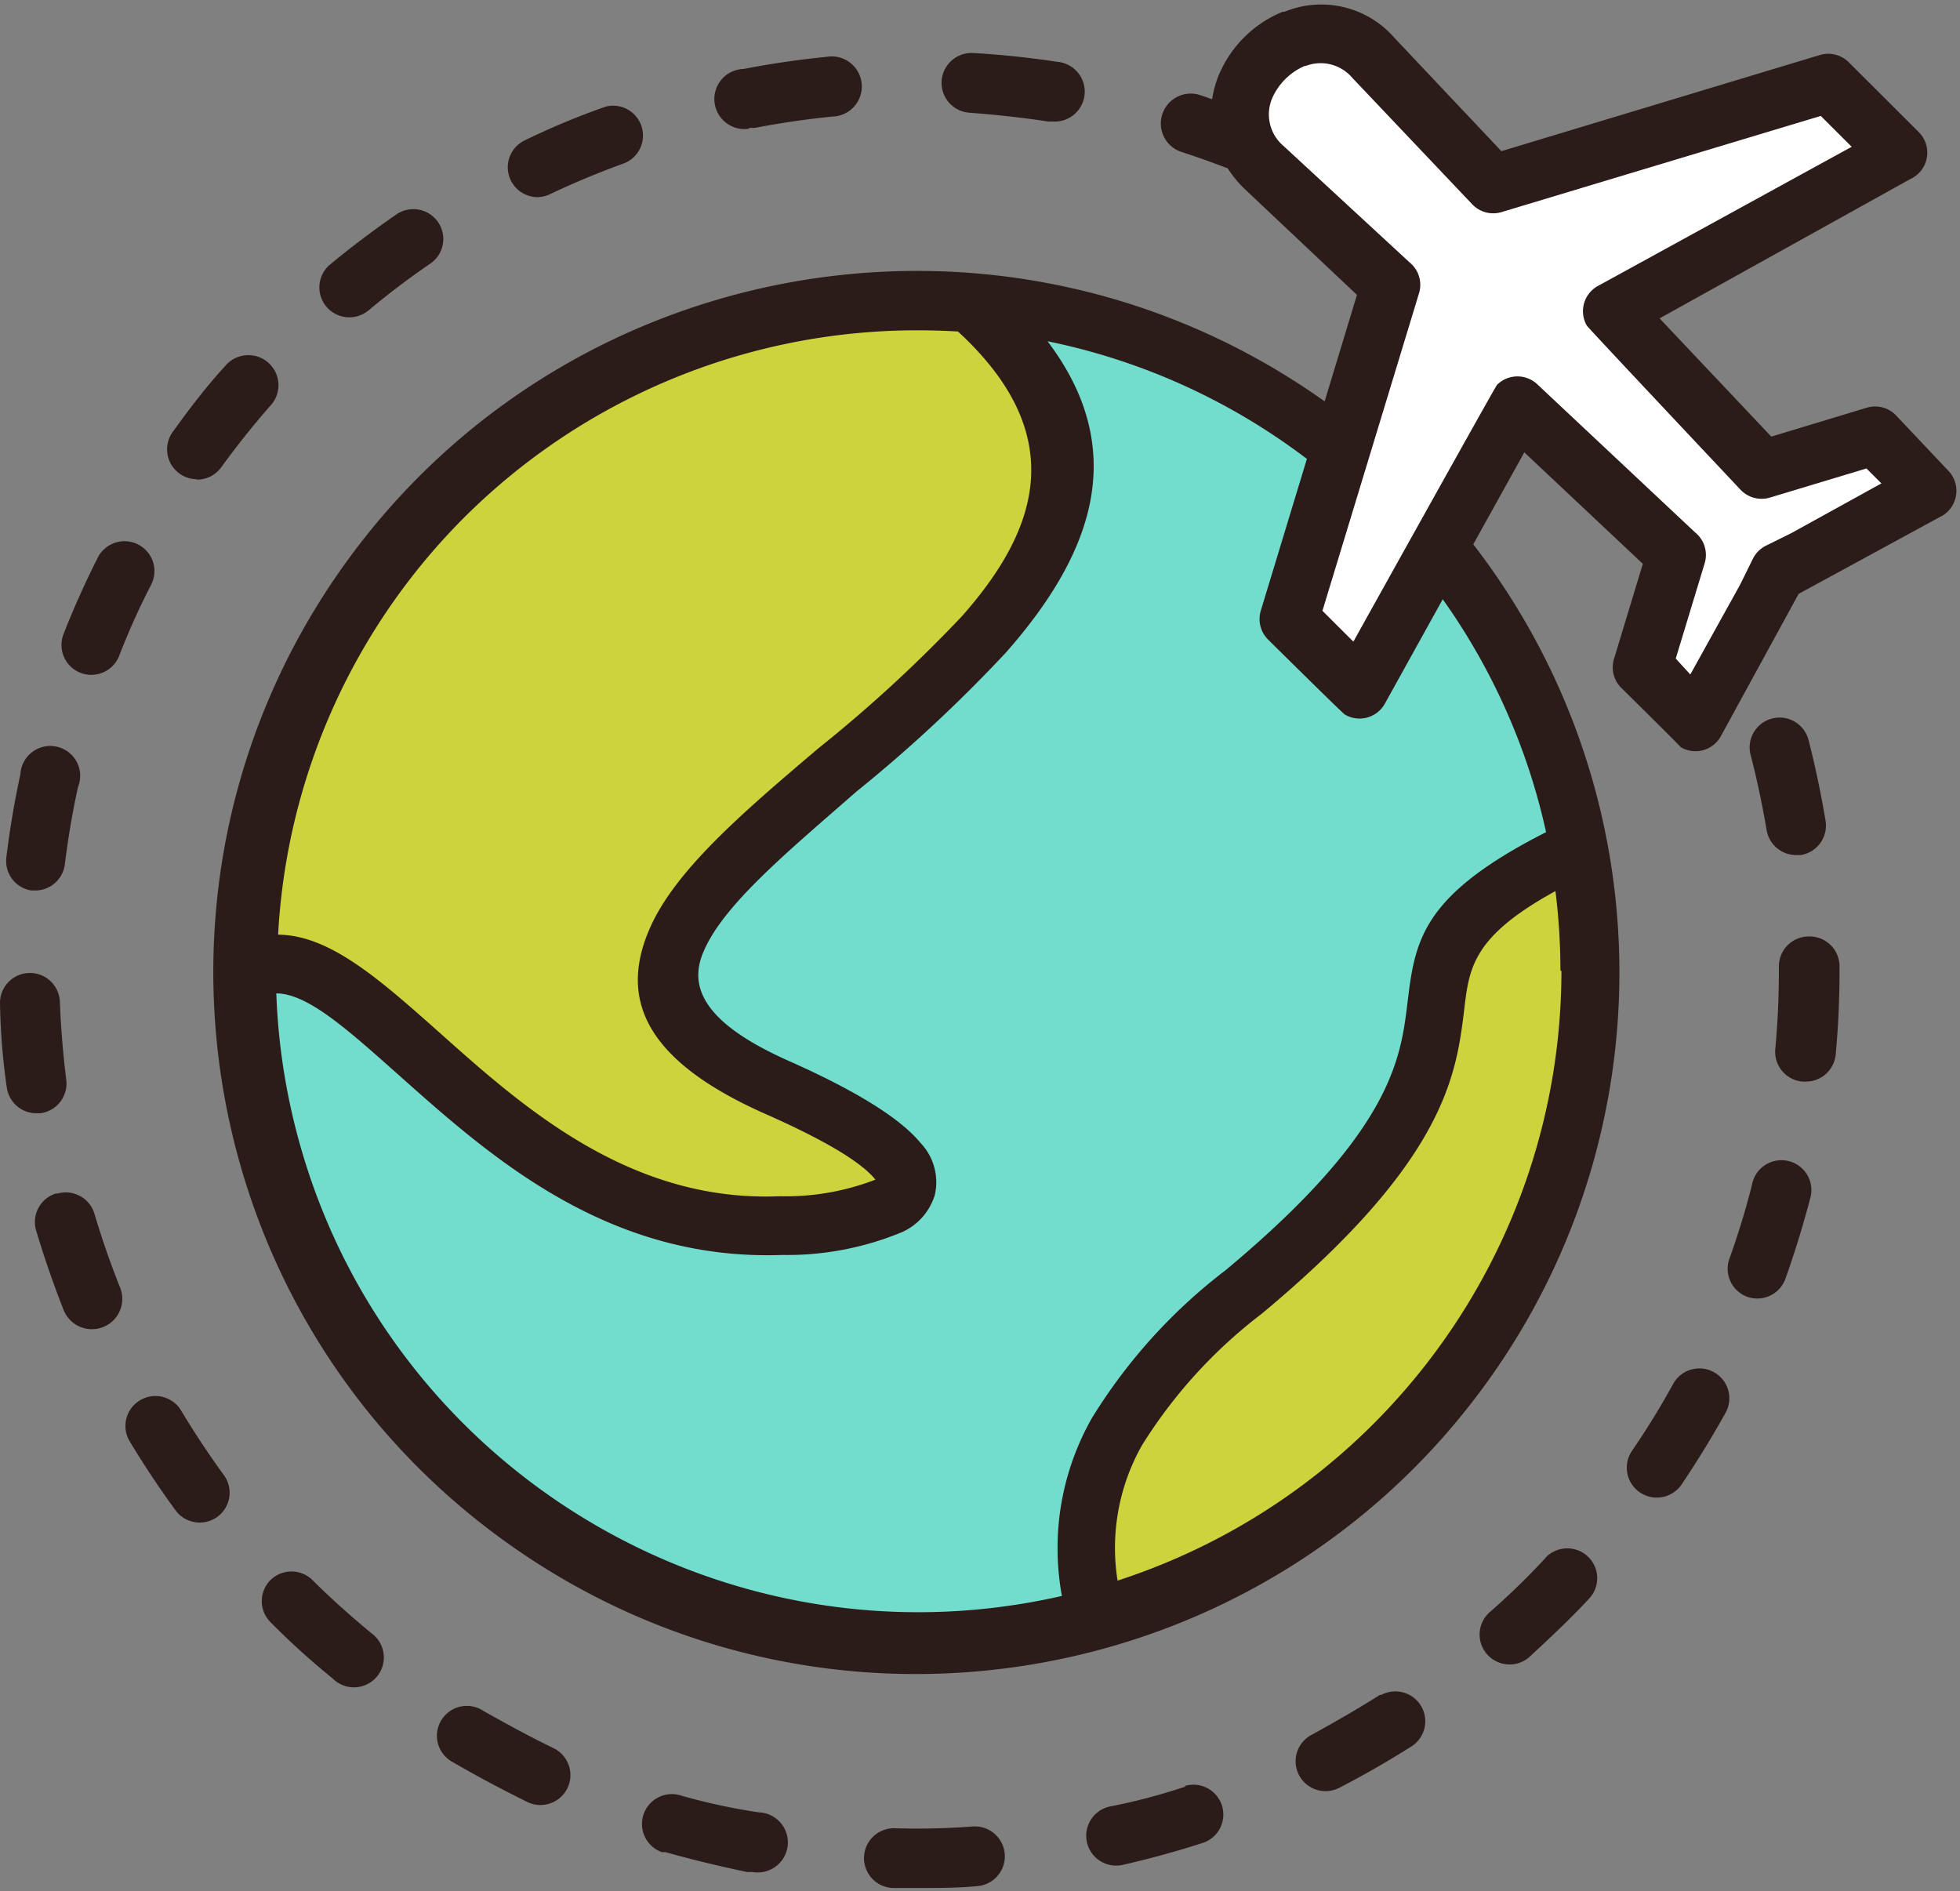 <svg xmlns="http://www.w3.org/2000/svg" width="256" height="247" viewBox="0 0 256 247">
    <rect x="0" y="0" width="256" height="247" fill="#808080" stroke="none"/>
    <g fill="none" fill-rule="nonzero">
        <path fill="#CCD33D" d="M100.08 161c-20.698 0-35.471-13.171-46.234-22.79-6.805-6.093-12.678-11.33-17.413-11.357H31l.31-5.444C33.931 74.633 72.526 38.036 119.277 38c1.83 0 3.64.052 5.434.156h1.837l1.345 1.244c14.514 13.405 14.8 28.261.88 44.077a183.913 183.913 0 0 1-19.094 17.89c-8.978 7.778-17.464 14.882-20.336 21.364a8.412 8.412 0 0 0-.13 8.349c1.76 3.163 5.977 6.274 12.549 9.178a58.015 58.015 0 0 1 14.152 8.012h.698l3.131 4.044-1.656 6.404h-3.079a39.39 39.39 0 0 1-13.35 2.178l-1.578.104z"/>
        <path fill="#73DDCD" d="M119.676 215c-47.69.002-86.816-37.8-88.494-85.503L31 123.958l5.534.156c6.002.156 11.874 5.41 19.305 12.04 11.042 9.856 24.76 22.104 44.428 22.104h1.56a34.93 34.93 0 0 0 13.224-2.34c.987-.52 1.559-1.067 1.689-1.613.13-.546.207-.832-.858-2.132-1.065-1.3-4.677-4.55-15.017-9.127a29.95 29.95 0 0 1-12.523-8.998 11.919 11.919 0 0 1-1.196-12.3c3.17-7.125 11.484-14.224 21.15-22.442a183.951 183.951 0 0 0 18.784-17.579c11.536-13.158 12.991-23.403 5.197-33.805L124.118 37l13.355 2.6a87.987 87.987 0 0 1 35.777 16.123l2.884 2.184-6.755 22.39 7.17 7.177 10.523-19.113 4.78 6.735a88.05 88.05 0 0 1 14.29 32.116l.858 3.926-3.56 1.795c-13.822 7.02-14.29 11-15.173 18.203-.961 7.8-2.26 18.775-25.436 38.122a66.797 66.797 0 0 0-16.109 17.76 29.325 29.325 0 0 0-3.3 19.764l.806 4.967-4.78 1.092A88.875 88.875 0 0 1 119.676 215z"/>
        <path fill="#FFF" d="M212.48 87.894l4.432-14.67-18.78-17.687-20.721 37.395-11.2-11.205 13.298-43.798-15.947-15.037a10.738 10.738 0 0 1-2.754-12.072 13.445 13.445 0 0 1 7.108-7.111h.262a10.731 10.731 0 0 1 3.83-.709 10.9 10.9 0 0 1 7.868 3.569l15.003 15.929 43.83-13.252 11.2 11.205-37.377 20.653 17.678 18.763 14.688-4.435L254 64.538l-17.81 9.894-3.173 1.574-1.443 2.94L221.476 97l-8.997-9.106z"/>
        <path fill="#CCD33D" d="M141.386 206.007a31.527 31.527 0 0 1 3.833-20.666 69.409 69.409 0 0 1 17.166-18.495c22.521-18.496 23.624-28.21 24.674-36.036.866-7.052 2.415-12.529 14.646-19.142l6.799-3.668.84 7.595a87.87 87.87 0 0 1 .656 10.797c.052 23.37-9.4 45.788-26.249 62.256-9.953 9.78-22.098 17.124-35.461 21.44L142.33 212l-.945-5.993z"/>
        <g fill="#2B1B19">
            <path d="M35.335 206.372a3.894 3.894 0 0 0 0 5.512 99.39 99.39 0 0 0 8.129 7.358 3.912 3.912 0 0 0 5.526.003 3.892 3.892 0 0 0-.317-5.8l-.261-.209c-2.606-2.158-5.211-4.472-7.608-6.864a3.91 3.91 0 0 0-5.47 0zM4.093 116.308h.495a3.906 3.906 0 0 0 3.883-3.432c.417-3.38.99-6.786 1.72-10.088.805-1.999-.165-4.269-2.168-5.072a3.91 3.91 0 0 0-5.363 3.437 116.557 116.557 0 0 0-1.824 10.79 3.9 3.9 0 0 0 3.257 4.365zM18.294 182.894a3.894 3.894 0 0 0-1.355 5.356 118.043 118.043 0 0 0 6.071 9.126 3.914 3.914 0 0 0 5.487.658 3.895 3.895 0 0 0 .819-5.26 115.094 115.094 0 0 1-5.655-8.528 3.911 3.911 0 0 0-5.367-1.352zM7.324 155.88a3.899 3.899 0 0 0-2.605 4.836 129.219 129.219 0 0 0 3.595 10.4 3.974 3.974 0 0 0 5.16 2.21 3.96 3.96 0 0 0 2.214-5.148 111.57 111.57 0 0 1-3.36-9.672 3.91 3.91 0 0 0-4.847-2.6l-.157-.026zM10.477 87.864a3.912 3.912 0 0 0 5.078-2.176c0-.002.003-.005.003-.008a93.35 93.35 0 0 1 4.195-9.334 3.897 3.897 0 0 0-1.733-5.239 3.913 3.913 0 0 0-5.25 1.73 114.91 114.91 0 0 0-4.482 10.01 3.898 3.898 0 0 0 2.19 5.017zM4.615 145.402h.65a3.904 3.904 0 0 0 3.39-4.357c0-.003 0-.008-.002-.01-.417-3.38-.703-6.813-.834-10.193a3.909 3.909 0 0 0-4.051-3.757 3.908 3.908 0 0 0-3.765 4.043c.06 3.656.357 7.304.886 10.92a3.905 3.905 0 0 0 3.726 3.354zM97.843 16.702h.755a112.55 112.55 0 0 1 10.162-1.482 3.93 3.93 0 0 0 3.802-4.053 3.932 3.932 0 0 0-4.557-3.747c-3.622.364-7.27.884-10.866 1.586a3.93 3.93 0 0 0-3.835 4.023 3.931 3.931 0 0 0 4.562 3.777l-.023-.104zM25.72 62.644a3.907 3.907 0 0 0 3.179-1.612 111.743 111.743 0 0 1 6.383-8.008 3.92 3.92 0 0 0-.13-5.55 3.941 3.941 0 0 0-5.758.35c-2.397 2.6-4.69 5.616-6.827 8.58a3.895 3.895 0 0 0 .873 5.447 3.925 3.925 0 0 0 2.28.741v.052zM136.875 15.87h.599a3.918 3.918 0 0 0 4.195-3.614 3.915 3.915 0 0 0-3.622-4.186 117.65 117.65 0 0 0-10.917-1.144 3.914 3.914 0 0 0-4.143 3.666 3.911 3.911 0 0 0 3.674 4.134c3.44.26 6.852.624 10.214 1.144zM48.128 40.544a105.363 105.363 0 0 1 8.182-6.188 3.895 3.895 0 0 0 .83-5.452 3.918 3.918 0 0 0-5.26-.97 126.354 126.354 0 0 0-8.755 6.604 3.9 3.9 0 0 0-.508 5.5 3.92 3.92 0 0 0 5.511.506zM70.171 25.75a3.903 3.903 0 0 0 1.668-.39 111.565 111.565 0 0 1 9.458-3.952 3.897 3.897 0 0 0 2.489-4.924 3.91 3.91 0 0 0-4.547-2.59l-.547.182a97.41 97.41 0 0 0-10.11 4.238 3.896 3.896 0 0 0-1.894 5.182 3.908 3.908 0 0 0 3.562 2.254h-.079zM116.864 238.794a3.908 3.908 0 0 0-4.013 3.796 3.906 3.906 0 0 0 3.804 4.004h3.257c2.606 0 5.211 0 7.66-.234a3.912 3.912 0 0 0 3.662-4.147 3.915 3.915 0 0 0-4.156-3.653 97.015 97.015 0 0 1-10.214.234zM228.2 169.374a3.91 3.91 0 0 0 4.998-2.353l.006-.013a128.87 128.87 0 0 0 3.205-10.4 3.9 3.9 0 0 0-2.56-4.89 3.909 3.909 0 0 0-5.025 3.07 105.852 105.852 0 0 1-2.997 9.776 3.901 3.901 0 0 0 2.374 4.81zM234.559 111.68h.65a3.902 3.902 0 0 0 3.232-4.472c-.6-3.588-1.355-7.202-2.267-10.712a3.91 3.91 0 0 0-4.872-2.605 3.898 3.898 0 0 0-2.684 4.581c.86 3.276 1.563 6.656 2.136 10.01a3.905 3.905 0 0 0 3.805 3.198z"/>
            <path d="M237.607 7.212L196.1 19.744 182.134 4.95a12.655 12.655 0 0 0-14.383-3.406h-.235a15.36 15.36 0 0 0-8.363 8.346 14.075 14.075 0 0 0-.834 3.068l-1.59-.546a3.915 3.915 0 0 0-4.924 2.522 3.903 3.903 0 0 0 2.527 4.914c2.006.65 4.013 1.378 6.02 2.132a14.9 14.9 0 0 0 2.11 2.6l14.773 13.936-4.22 13.91C131.728 23.041 74.39 32.614 44.938 73.811c-29.451 41.197-19.855 98.413 21.43 127.8 41.286 29.389 98.625 19.813 128.076-21.384 23.485-32.851 22.664-77.166-2.019-109.133l6.67-12.012 15.478 14.56-3.726 12.298a3.764 3.764 0 0 0 .86 3.848s7.634 7.54 7.816 7.8a3.784 3.784 0 0 0 5.178-1.318c.01-.02.023-.039.033-.06l10.188-18.642 18.396-10.01a3.791 3.791 0 0 0 1.12-6.11l-6.852-7.254a3.786 3.786 0 0 0-3.779-.936l-12.454 3.77-14.592-15.444 32.753-18.2a3.791 3.791 0 0 0 1.12-6.11l-9.198-9.178a3.814 3.814 0 0 0-3.83-.884zM60.635 67.584a83.761 83.761 0 0 1 59.277-24.44c1.738 0 3.473.052 5.211.156 14.774 13.598 10.423 26 .522 37.18a182.62 182.62 0 0 1-18.76 17.264c-9.615 8.164-18.579 15.782-21.966 23.4-4.013 9.048-1.068 17.238 15.139 24.388 8.103 3.588 12.506 6.37 14.226 8.476.235.286.47 0 .417 0-.18.013-.357.058-.521.13a32.445 32.445 0 0 1-12.299 2.106c-19.646.832-33.638-11.7-44.503-21.398-7.817-6.942-14.305-12.714-21.053-12.766a83.408 83.408 0 0 1 24.31-54.496zm143.308 59.228c-.026 36.265-23.42 68.401-57.975 79.638a27.235 27.235 0 0 1 3.205-17.706 64.49 64.49 0 0 1 15.634-17.16c24.05-20.02 25.404-31.2 26.446-39.806.652-5.434 1.147-9.49 11.908-15.392.43 3.45.649 6.924.651 10.4l.13.026zM199.07 98.68a82.927 82.927 0 0 1 2.866 10.01c-16.389 8.32-17.118 14.248-18.108 22.334-.886 7.28-2.033 16.796-23.764 34.892a71.147 71.147 0 0 0-17.457 19.318 34.423 34.423 0 0 0-3.908 23.218c-45.2 10.31-90.217-17.893-100.55-62.998a83.49 83.49 0 0 1-2.059-15.704c4.143 0 9.51 4.914 16.103 10.764 11.933 10.634 27.202 24.206 49.949 23.4 5.36.091 10.68-.917 15.634-2.964a7.804 7.804 0 0 0 4.325-4.888 7.423 7.423 0 0 0-1.876-6.786c-2.45-2.99-7.817-6.526-17.04-10.634-11.022-4.862-13.42-9.594-11.257-14.43 2.606-6.084 10.996-13 19.907-20.8a189.517 189.517 0 0 0 19.568-18.2c10.891-12.376 16.493-26 5.42-40.638a83.486 83.486 0 0 1 33.872 15.366l-5.993 19.734a3.787 3.787 0 0 0 .912 3.848s9.72 9.62 10.032 9.802a3.784 3.784 0 0 0 5.177-1.318c.01-.02.024-.039.034-.06l7.582-13.676a83.572 83.572 0 0 1 10.631 20.41zm9.693-61.36a3.765 3.765 0 0 0-1.568 5.096c.018.034.036.07.057.104.156.286 20.089 21.45 20.089 21.45a3.785 3.785 0 0 0 3.856 1.014l12.585-3.796 1.955 1.95-11.726 6.474-3.36 1.664a3.744 3.744 0 0 0-1.72 1.742l-1.668 3.38-6.488 11.7-1.902-2.08 3.778-12.454a3.767 3.767 0 0 0-1.225-4.004l-20.558-19.292a3.783 3.783 0 0 0-5.341 0c-.26.286-18.76 33.54-18.76 33.54l-4.04-4.03 12.612-41.47a3.765 3.765 0 0 0-1.225-4.03l-16.467-15.21a5.4 5.4 0 0 1-1.485-6.24 8.167 8.167 0 0 1 4.247-4.212h.13a5.426 5.426 0 0 1 6.097 1.56L192.27 26.66a3.78 3.78 0 0 0 3.856 1.04l41.69-12.558 4.038 4.03-33.09 18.148zM223.771 179.176a3.911 3.911 0 0 0-5.21 1.534 103.288 103.288 0 0 1-5.368 8.736 3.905 3.905 0 0 0 .95 5.447 3.924 3.924 0 0 0 5.46-.949 131.76 131.76 0 0 0 5.732-9.334 3.896 3.896 0 0 0-1.381-5.33l-.183-.104zM239.77 137.654c.338-3.614.495-7.28.495-10.92v-.546a3.902 3.902 0 0 0-3.909-3.874 3.903 3.903 0 0 0-4.01 3.794c0 .026 0 .052-.002.08v.598c0 3.406-.157 6.838-.47 10.244a3.903 3.903 0 0 0 3.54 4.238h.369a3.904 3.904 0 0 0 3.987-3.614zM89.062 234.556a3.914 3.914 0 0 0-4.99 2.38 3.901 3.901 0 0 0 2.384 4.978h.47c3.49.988 7.087 1.846 10.682 2.6h.73a3.934 3.934 0 0 0 4.515-3.244 3.928 3.928 0 0 0-3.783-4.556 80.578 80.578 0 0 1-10.008-2.158zM154.801 233.36a77.922 77.922 0 0 1-9.875 2.6 3.905 3.905 0 0 0-2.957 4.667 3.914 3.914 0 0 0 4.677 2.951 124.859 124.859 0 0 0 10.578-2.912 3.899 3.899 0 0 0 2.317-5.007 3.909 3.909 0 0 0-4.74-2.403v.104zM63.162 223.48a3.913 3.913 0 0 0-5.425 1.053 3.894 3.894 0 0 0 1.465 5.653c3.153 1.846 6.41 3.562 9.719 5.2a3.921 3.921 0 0 0 5.21-1.872 3.905 3.905 0 0 0-1.875-5.2c-3.1-1.506-6.15-3.17-9.094-4.834zM201.91 203.434a94.775 94.775 0 0 1-7.347 7.15 3.897 3.897 0 0 0-.313 5.512 3.918 3.918 0 0 0 5.524.312c2.605-2.418 5.367-4.992 7.817-7.644a3.892 3.892 0 0 0-.25-5.509 3.916 3.916 0 0 0-5.457.18h.026zM180.232 221.374c-2.866 1.82-5.863 3.536-8.885 5.2a3.899 3.899 0 0 0-1.694 5.252 3.915 3.915 0 0 0 5.263 1.69c3.231-1.664 6.436-3.51 9.51-5.46a3.895 3.895 0 0 0 1.07-5.41 3.914 3.914 0 0 0-5.082-1.272h-.182z"/>
        </g>
    </g>
</svg>
